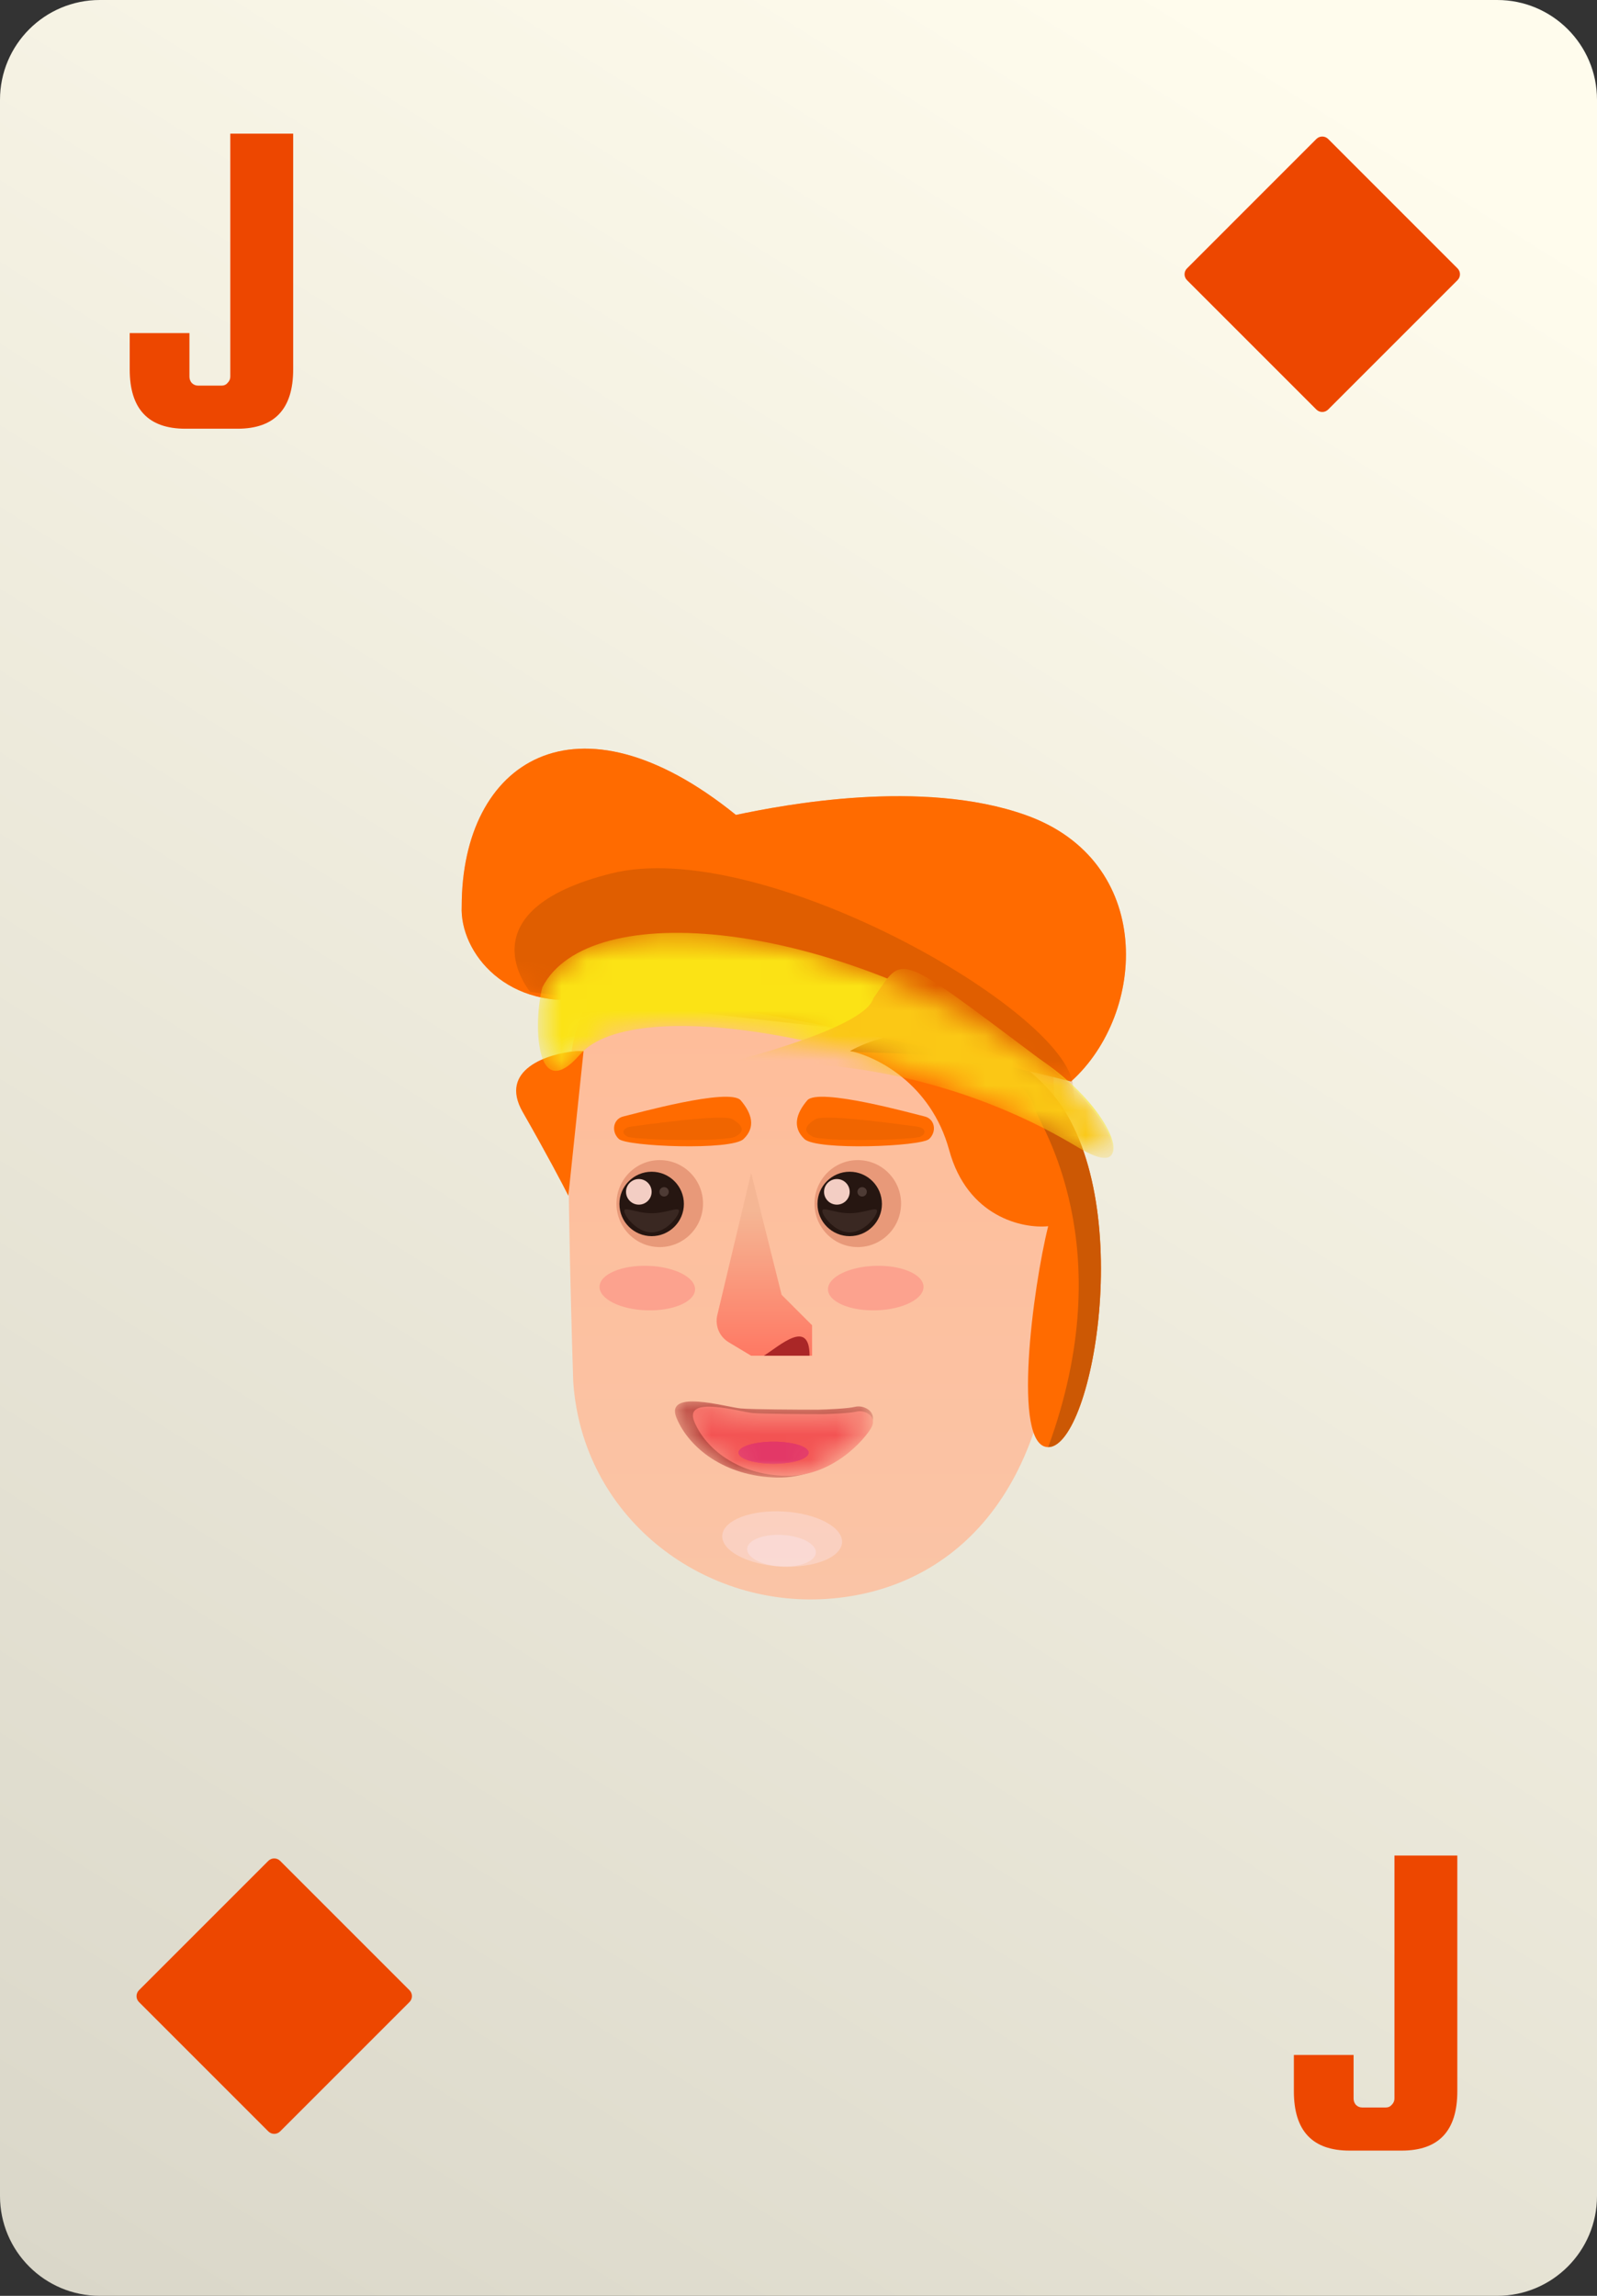 <svg width="64" height="92" viewBox="0 0 64 92" fill="none" xmlns="http://www.w3.org/2000/svg">
<rect x="0" y="0" width="64" height="92" fill="#333333" stroke="none"/>
<path d="M0 4C0 1.791 1.791 0 4 0H60C62.209 0 64 1.791 64 4V88C64 90.209 62.209 92 60 92H4C1.791 92 0 90.209 0 88V4Z" fill="url(#paint0_linear_2928_267479)"/>
<path d="M9.229 5.356H11.749V14.804C11.749 16.388 11.005 17.18 9.517 17.18H7.43C5.942 17.18 5.198 16.388 5.198 14.804V13.347H7.592V15.092C7.592 15.188 7.622 15.272 7.682 15.344C7.754 15.416 7.838 15.452 7.934 15.452H8.887C8.983 15.452 9.061 15.416 9.121 15.344C9.193 15.272 9.229 15.188 9.229 15.092V5.356Z" fill="#ED4700"/>
<path d="M55.883 74.356H58.402V83.804C58.402 85.388 57.659 86.18 56.171 86.18H54.083C52.595 86.18 51.852 85.388 51.852 83.804V82.347H54.245V84.092C54.245 84.188 54.275 84.272 54.335 84.344C54.407 84.416 54.491 84.452 54.587 84.452H55.541C55.637 84.452 55.715 84.416 55.775 84.344C55.847 84.272 55.883 84.188 55.883 84.092V74.356Z" fill="#ED4700"/>
<path d="M42.3 51.745C42.224 59.845 38.146 63.749 33.108 64.074C28.069 64.399 23.326 60.752 22.972 55.357C22.972 55.357 22.683 46.648 22.809 43.284C23 33.992 35.73 37.437 42.072 40.32C42.173 41.429 42.361 45.265 42.3 51.745Z" fill="url(#paint1_linear_2928_267479)"/>
<path d="M36.107 48.331C36.052 49.292 35.232 50.026 34.276 49.971C33.32 49.916 32.59 49.093 32.645 48.131C32.7 47.17 33.52 46.436 34.476 46.491C35.432 46.546 36.163 47.37 36.107 48.331Z" fill="#E89979"/>
<path d="M35.343 48.245C35.343 48.958 34.765 49.536 34.051 49.536C33.338 49.536 32.76 48.958 32.76 48.245C32.76 47.532 33.338 46.954 34.051 46.954C34.765 46.954 35.343 47.532 35.343 48.245Z" fill="#261611"/>
<path opacity="0.1" d="M35.148 48.525C35.148 48.714 34.657 49.384 34.05 49.384C33.444 49.384 32.953 48.714 32.953 48.525C32.953 48.336 33.444 48.617 34.05 48.617C34.657 48.617 35.148 48.336 35.148 48.525Z" fill="#F3CEC4"/>
<path d="M34.051 47.76C34.051 48.043 33.821 48.273 33.538 48.273C33.254 48.273 33.024 48.043 33.024 47.76C33.024 47.477 33.254 47.247 33.538 47.247C33.821 47.247 34.051 47.477 34.051 47.76Z" fill="#F3CEC4"/>
<path opacity="0.2" d="M34.738 47.76C34.738 47.864 34.654 47.948 34.55 47.948C34.446 47.948 34.362 47.864 34.362 47.76C34.362 47.656 34.446 47.572 34.55 47.572C34.654 47.572 34.738 47.656 34.738 47.76Z" fill="#F3CEC4"/>
<path d="M32.236 45.642C31.746 45.17 31.9 44.625 32.35 44.095C32.799 43.565 36.632 44.642 37.047 44.737C37.462 44.831 37.557 45.34 37.236 45.642C36.915 45.944 32.727 46.114 32.236 45.642Z" fill="#FF6B00"/>
<path opacity="0.5" d="M32.572 45.549C32.149 45.337 32.282 45.092 32.67 44.853C33.057 44.615 36.365 45.099 36.723 45.142C37.081 45.184 37.163 45.413 36.886 45.549C36.609 45.685 32.995 45.761 32.572 45.549Z" fill="black" fill-opacity="0.12"/>
<path d="M29.8 45.642C30.29 45.17 30.136 44.625 29.686 44.095C29.237 43.565 25.404 44.642 24.989 44.737C24.574 44.831 24.48 45.34 24.8 45.642C25.121 45.944 29.309 46.114 29.8 45.642Z" fill="#FF6B00"/>
<path opacity="0.5" d="M29.464 45.549C29.887 45.337 29.754 45.092 29.366 44.853C28.979 44.615 25.671 45.099 25.313 45.142C24.955 45.184 24.873 45.413 25.15 45.549C25.427 45.685 29.041 45.761 29.464 45.549Z" fill="black" fill-opacity="0.12"/>
<path d="M28.171 48.331C28.115 49.292 27.295 50.026 26.339 49.971C25.383 49.916 24.653 49.093 24.708 48.131C24.764 47.17 25.584 46.436 26.54 46.491C27.496 46.546 28.226 47.37 28.171 48.331Z" fill="#E89979"/>
<path d="M27.407 48.245C27.407 48.958 26.828 49.536 26.115 49.536C25.401 49.536 24.823 48.958 24.823 48.245C24.823 47.532 25.401 46.954 26.115 46.954C26.828 46.954 27.407 47.532 27.407 48.245Z" fill="#261611"/>
<path opacity="0.1" d="M27.211 48.525C27.211 48.714 26.72 49.384 26.114 49.384C25.508 49.384 25.017 48.714 25.017 48.525C25.017 48.336 25.508 48.617 26.114 48.617C26.72 48.617 27.211 48.336 27.211 48.525Z" fill="#F3CEC4"/>
<path d="M26.114 47.76C26.114 48.043 25.884 48.273 25.601 48.273C25.318 48.273 25.088 48.043 25.088 47.76C25.088 47.477 25.318 47.247 25.601 47.247C25.884 47.247 26.114 47.477 26.114 47.76Z" fill="#F3CEC4"/>
<path opacity="0.2" d="M26.801 47.76C26.801 47.864 26.717 47.948 26.614 47.948C26.51 47.948 26.426 47.864 26.426 47.76C26.426 47.656 26.51 47.572 26.614 47.572C26.717 47.572 26.801 47.656 26.801 47.76Z" fill="#F3CEC4"/>
<path d="M28.746 52.699L30.102 47.002L31.323 51.885L32.544 53.106V54.327H30.102L29.204 53.788C28.83 53.564 28.645 53.123 28.746 52.699Z" fill="url(#paint2_linear_2928_267479)"/>
<path d="M30.611 54.327C31.23 53.948 32.443 52.801 32.443 54.327L30.611 54.327Z" fill="#AA2727"/>
<path d="M37.011 51.556C37.026 52.049 36.182 52.475 35.125 52.508C34.068 52.542 33.198 52.169 33.182 51.677C33.167 51.184 34.011 50.758 35.069 50.725C36.126 50.691 36.995 51.064 37.011 51.556Z" fill="#FCA28E"/>
<path d="M24.026 51.556C24.011 52.049 24.855 52.475 25.912 52.508C26.97 52.542 27.839 52.169 27.855 51.677C27.87 51.184 27.026 50.758 25.968 50.725C24.911 50.691 24.042 51.064 24.026 51.556Z" fill="#FCA28E"/>
<mask id="mask0_2928_267479" style="mask-type:alpha" maskUnits="userSpaceOnUse" x="27" y="56" width="8" height="4">
<path d="M34.269 56.374C33.974 56.447 33.161 56.481 32.791 56.489C31.953 56.489 30.16 56.48 29.692 56.44C29.106 56.391 26.619 55.635 27.114 56.826C27.61 58.018 29.034 59.16 31.124 59.21C33.215 59.259 34.63 57.582 34.909 57.089C35.188 56.596 34.639 56.284 34.269 56.374Z" fill="#AA2727"/>
</mask>
<g mask="url(#mask0_2928_267479)">
<path d="M34.269 56.374C33.974 56.447 33.161 56.481 32.791 56.489C31.953 56.489 30.16 56.48 29.692 56.44C29.106 56.391 26.619 55.635 27.114 56.826C27.61 58.018 29.034 59.16 31.124 59.21C33.215 59.259 34.63 57.582 34.909 57.089C35.188 56.596 34.639 56.284 34.269 56.374Z" fill="#AA2727"/>
<path d="M34.334 56.564C34.065 56.629 33.326 56.661 32.99 56.668C32.228 56.668 30.597 56.659 30.171 56.623C29.638 56.578 27.376 55.891 27.827 56.975C28.278 58.058 29.573 59.097 31.474 59.142C33.375 59.187 34.662 57.662 34.916 57.214C35.17 56.765 34.67 56.481 34.334 56.564Z" fill="#F35353"/>
<path d="M29.595 58.213C29.595 58.457 30.224 58.655 31.001 58.655C31.778 58.655 32.407 58.457 32.407 58.213C32.407 57.969 31.778 57.772 31.001 57.772C30.224 57.772 29.595 57.969 29.595 58.213Z" fill="#E33867"/>
<path d="M29.595 58.213C29.595 58.457 30.224 58.655 31.001 58.655C31.778 58.655 32.407 58.457 32.407 58.213C32.407 57.969 31.778 57.772 31.001 57.772C30.224 57.772 29.595 57.969 29.595 58.213Z" fill="#E33867"/>
</g>
<path d="M38.038 46.086C37.306 43.4 35.088 42.322 34.07 42.118C35.495 41.304 39.076 40.47 42.006 43.644C45.669 47.612 43.837 57.99 42.006 57.99C40.541 57.99 41.396 51.58 42.006 49.138C40.989 49.24 38.771 48.772 38.038 46.086Z" fill="#FF6B00"/>
<path d="M41.5 44.5C40.767 41.814 35.088 42.322 34.07 42.118C35.495 41.304 39.076 40.47 42.006 43.644C45.669 47.612 43.837 57.99 42.006 57.99C44.971 49.898 41.636 45 41.5 44.5Z" fill="#CC5804"/>
<path d="M20.946 44.56C19.969 42.851 21.963 42.22 23.083 42.118H23.387L22.777 47.917C22.574 47.511 21.923 46.269 20.946 44.56Z" fill="#FF6B00"/>
<path opacity="0.3" d="M33.746 61.81C33.711 62.419 32.607 62.85 31.282 62.774C29.956 62.698 28.909 62.142 28.944 61.534C28.979 60.925 30.083 60.493 31.409 60.57C32.734 60.646 33.781 61.202 33.746 61.81Z" fill="#FAEDFF"/>
<path opacity="0.3" d="M32.696 62.221C32.676 62.57 32.043 62.818 31.282 62.774C30.521 62.73 29.921 62.411 29.941 62.062C29.961 61.713 30.594 61.465 31.355 61.509C32.116 61.553 32.716 61.872 32.696 62.221Z" fill="#FAEDFF"/>
<path d="M41.09 32.656C46.279 34.488 45.974 40.592 42.922 43.339C42.922 43.339 27.241 39.371 23.788 39.982C20.335 40.592 18.415 38.16 18.503 36.319C18.503 30.52 23.082 27.467 29.492 32.656C31.425 32.249 36.939 31.191 41.09 32.656Z" fill="#FF6B00"/>
<mask id="mask1_2928_267479" style="mask-type:alpha" maskUnits="userSpaceOnUse" x="18" y="30" width="28" height="14">
<path d="M41.09 32.656C46.279 34.488 45.974 40.592 42.922 43.339C42.922 43.339 27.241 39.371 23.788 39.982C20.335 40.592 18.415 38.16 18.503 36.319C18.503 30.52 23.082 27.467 29.492 32.656C31.425 32.249 36.939 31.191 41.09 32.656Z" fill="#FF6B00"/>
</mask>
<g mask="url(#mask1_2928_267479)">
<path d="M41.09 32.656C46.279 34.488 45.974 40.592 42.922 43.339C42.922 43.339 27.241 39.371 23.788 39.982C20.335 40.592 18.415 38.16 18.503 36.319C18.503 30.52 23.082 27.467 29.492 32.656C31.425 32.249 36.939 31.191 41.09 32.656Z" fill="#FF6B00"/>
<path d="M36.25 41.5C29.25 40.75 23.083 40 21.25 39.75C21.25 39.75 18.5 36.5 24.5 35C30.5 33.5 42.75 40.5 43 43.5C43.25 46.5 44.584 44.667 43.75 45.75C41.084 44.25 43.25 42.25 36.25 41.5Z" fill="#E05E00"/>
</g>
<mask id="mask2_2928_267479" style="mask-type:alpha" maskUnits="userSpaceOnUse" x="21" y="37" width="24" height="10">
<path d="M23.25 42.25C21.41 44.359 21.383 40.872 21.734 39.567C23.576 35.952 33.25 36.75 41.75 42.5C44.754 44.532 45.651 47.441 43.25 46C35.75 41.5 25.411 39.773 23.25 42.25Z" fill="#FBC815"/>
</mask>
<g mask="url(#mask2_2928_267479)">
<path d="M23.25 42.25C21.41 44.359 21.383 40.872 21.734 39.567C23.576 35.952 33.25 36.75 41.75 42.5C44.754 44.532 45.651 47.441 43.25 46C35.75 41.5 25.411 39.773 23.25 42.25Z" fill="#FBE315"/>
<path d="M28.5 42.75C28.5 42.75 34.649 41.306 35 40C36.25 38.25 35.75 38 41.75 42.5C44.651 44.676 45.651 47.441 43.25 46C35.75 41.5 28.5 42.75 28.5 42.75Z" fill="#FBC815"/>
</g>
<path d="M47.569 11.226C47.438 11.096 47.438 10.885 47.569 10.755L52.754 5.569C52.884 5.439 53.095 5.439 53.226 5.569L58.411 10.755C58.541 10.885 58.541 11.096 58.411 11.226L53.226 16.411C53.095 16.542 52.884 16.542 52.754 16.411L47.569 11.226Z" fill="#ED4700"/>
<path d="M5.569 80.226C5.439 80.096 5.439 79.885 5.569 79.754L10.754 74.569C10.884 74.439 11.095 74.439 11.226 74.569L16.411 79.754C16.541 79.885 16.541 80.096 16.411 80.226L11.226 85.411C11.095 85.542 10.884 85.542 10.754 85.411L5.569 80.226Z" fill="#ED4700"/>
<defs>
<linearGradient id="paint0_linear_2928_267479" x1="2.065" y1="92" x2="56.642" y2="5.152" gradientUnits="userSpaceOnUse">
<stop stop-color="#DAD7C9"/>
<stop offset="1" stop-color="#FFFCED"/>
</linearGradient>
<linearGradient id="paint1_linear_2928_267479" x1="32.544" y1="37.235" x2="32.544" y2="64.094" gradientUnits="userSpaceOnUse">
<stop stop-color="#FFBC98"/>
<stop offset="1" stop-color="#FAC4A6"/>
</linearGradient>
<linearGradient id="paint2_linear_2928_267479" x1="30.564" y1="48.536" x2="30.564" y2="54.429" gradientUnits="userSpaceOnUse">
<stop stop-color="#F5B694"/>
<stop offset="1" stop-color="#FF7762"/>
</linearGradient>
</defs>
</svg>
